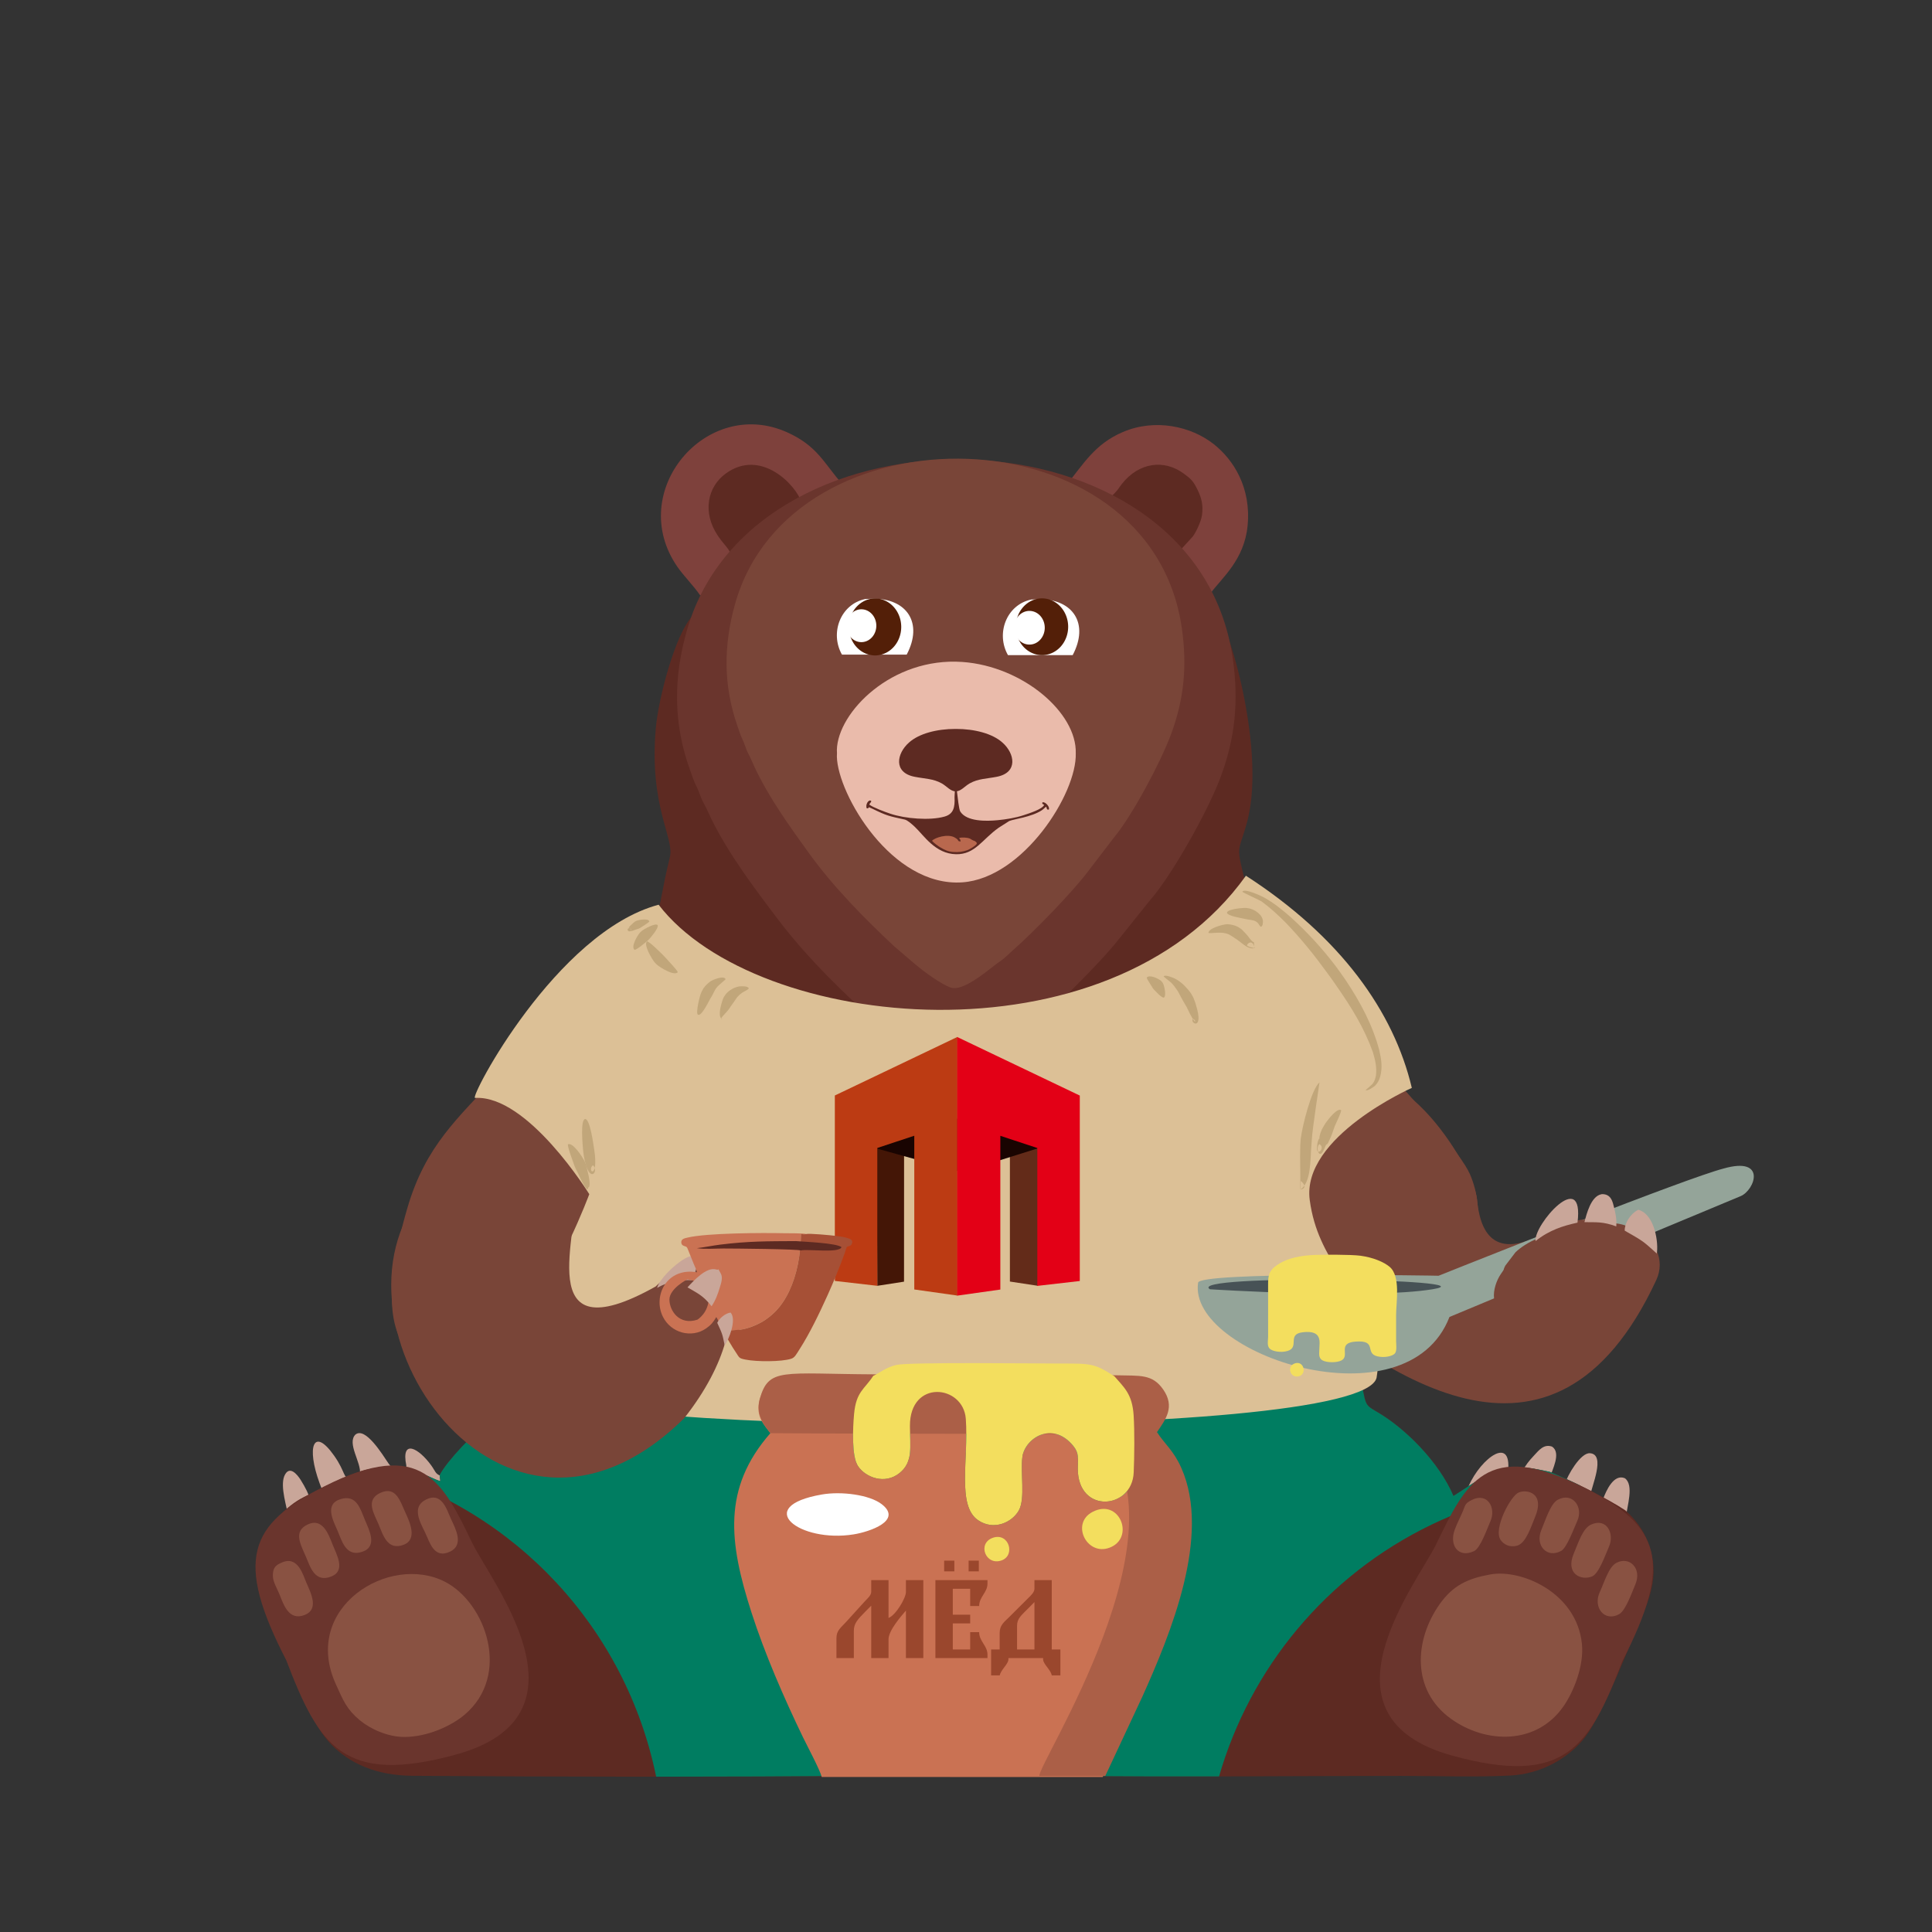 <?xml version="1.0" encoding="UTF-8" standalone="no"?>
<svg
   version="1.1"
   width="3543.307"
   height="3543.307"
   id="svg228"
   viewBox="0 0 3543.307 3543.307"
   sodipodi:docname="9bd639ae44725f62c71f85173dc9f195.cdr"
   xmlns:inkscape="http://www.inkscape.org/namespaces/inkscape"
   xmlns:sodipodi="http://sodipodi.sourceforge.net/DTD/sodipodi-0.dtd"
   xmlns="http://www.w3.org/2000/svg"
   xmlns:svg="http://www.w3.org/2000/svg">
  <rect x="0" y="0" width="3543.307" height="3543.307" fill="#333333" stroke="none"/>
  <defs
     id="defs232" />
  <sodipodi:namedview
     id="namedview230"
     pagecolor="#ffffff"
     bordercolor="#666666"
     borderopacity="1.0"
     inkscape:pageshadow="2"
     inkscape:pageopacity="0.0"
     inkscape:pagecheckerboard="0" />
  <path
     d="m 587.533,2741.974 48.229,-26.395 c 0.523,-0.357 1.149,-0.803 1.643,-1.182 l 4.656,-4.526 c -13.013,2.736 -7.449,-9.196 -29.25,-40.14 -38.261,-54.301 -50.939,-15.56 -26.759,50.25 5.452,14.831 5.752,12.518 1.48,21.994 z"
     style="fill:#c9a699;fill-rule:evenodd"
     id="path4" />
  <path
     d="m 660.092,2702.766 c 19.392,-10.062 37.435,-5.561 62.9,-5.418 l -10.405,-13.306 c -11.715,-17.325 -42.504,-67.53 -60.598,-53.13 -16.396,15.855 11.125,51.933 8.104,71.854 z"
     style="fill:#c9a699;fill-rule:evenodd"
     id="path6" />
  <path
     d="m 529.399,2785.116 c 8.397,-5.989 11.707,-12.165 21.008,-19.873 3.803,-3.149 6.717,-5.311 12.354,-8.938 7.488,-4.817 7.608,-2.725 12.562,-9.66 -8.972,1.418 -8.391,-3.863 -12.61,-12.393 -3.426,-6.924 -6.707,-12.783 -11.122,-19.858 -6.1,-9.789 -21.132,-28.771 -30.299,-7.027 -7.675,20.168 4.993,56.091 8.105,77.75 z"
     style="fill:#c9a699;fill-rule:evenodd"
     id="path8" />
  <path
     d="m 745.028,2697.507 c 4.842,4.434 16.856,7.37 31.75,13.572 13.308,5.546 21.849,5.208 33.708,9.392 l -2.264,-13.785 c -10.044,-3.646 -9.707,-8.544 -17.219,-18.956 -22.878,-31.717 -55.923,-50.08 -45.818,0.081 z"
     style="fill:#c9a699;fill-rule:evenodd"
     id="path10" />
  <path
     d="m 2870.21,2721.265 c 9.898,7.587 34.525,16.996 46.346,21.477 1.736,-15.113 29.21,-75.641 -0.654,-77.527 -17.383,-1.1 -41.489,41.23 -45.692,56.05 z"
     style="fill:#c9a699;fill-rule:evenodd"
     id="path12" />
  <path
     d="m 2769.43,2702.367 c 13.693,0.536 25.164,-2.278 39.382,-0.651 12.24,1.401 21.338,5.336 33.618,8.421 4.251,-14.511 21.323,-45.478 4.1,-57.023 -15.204,-5.342 -24.115,6.665 -33.181,16.333 -9.994,10.66 -14.483,16.84 -21.658,28.87 -9.569,0.795 -17,-0.916 -22.261,4.05 z"
     style="fill:#c9a699;fill-rule:evenodd"
     id="path14" />
  <path
     d="m 2933.294,2749.156 47.286,31.296 c 0.383,0.331 1.085,0.964 1.658,1.404 1.52,-19.28 15.068,-58.099 -2.18,-70.766 -20.534,-8.726 -34.413,23.284 -39.662,37.343 z"
     style="fill:#c9a699;fill-rule:evenodd"
     id="path16" />
  <path
     d="m 2689.82,2735.215 c 12.681,-6.331 22.03,-15.647 37.462,-23.431 l 34.928,-12.792 c 10.035,-3.197 3.371,1.444 12.255,-5.085 l -8.235,-1.018 c 3.558,-62.857 -59.177,-9.912 -76.409,42.326 z"
     style="fill:#c9a699;fill-rule:evenodd"
     id="path18" />
  <path
     d="m 806.396,2705.151 1.174,11.277 c -11.527,-3.422 -17.921,-8.002 -30.79,-12.535 -89.628,-32.386 -136.795,1.504 -219.762,41.851 -32.934,16.497 -63.423,50.494 -76.254,84.689 -22.364,59.61 -1.441,106.727 22.915,161.317 11.032,24.726 20.873,48.389 31.651,72.885 22.3,50.687 39.981,101.469 72.105,134.742 32.897,34.074 81.598,57 149.413,57.491 273.721,1.985 550.059,2.255 823.756,0.086 -2.855,-11.01 -20.143,-44.122 -26.369,-57.371 -26.259,-55.904 -53.024,-118.966 -71.691,-178.635 -31.349,-100.208 -40.823,-177.742 26.406,-256.748 -8.095,-11.288 -20.846,-23.521 -15.326,-46.815 13.802,-58.223 100.188,-26.15 158.839,-35.415 9.698,-4.742 18.253,-12.319 32.402,-15.632 18.221,-4.261 198.961,-1.91 230.791,-1.95 40.08,-0.056 45.731,-0.061 73.124,18.349 31.582,0.93 49.059,-2.279 64.372,20.502 16.526,24.587 3.745,42.298 -8.758,60.962 10.99,17.577 23.019,26.014 33.996,51.453 41.895,97.096 -15.168,237.857 -54.315,327.512 l -51.773,113.844 c 195.914,2.279 399.422,0.029 596.779,0.029 64.847,0 134.969,2.517 199.194,-0.572 61.086,-2.936 106.906,-33.257 134.159,-64.638 31.205,-35.926 74.931,-146.201 97.8,-200.633 22.821,-54.312 45.734,-99.433 23.062,-160.088 -10.164,-27.189 -23.324,-43.281 -41.058,-59.941 -0.572,-0.438 -1.275,-1.071 -1.657,-1.403 -32.988,-21.83 -98.731,-54.526 -138.153,-70.315 -91.524,-20.927 -102.163,-3.332 -176.755,44.144 -26.454,-62.327 -88.936,-124.707 -140.888,-154.619 -23.974,-13.802 -19.132,-12.012 -30.905,-68.432 -6.451,-30.908 -22.177,-80.638 -24.345,-108.544 92.59,8.68 137.375,-15.159 181.157,-63.751 40.459,-44.903 59.311,-125.971 29.443,-195.306 -18.745,-43.513 -128.024,-166.642 -164.693,-210.403 -20.514,-24.48 -39.794,-46.805 -57.611,-70.008 l -113.476,-136.556 c -10.567,-12.739 -17.36,-20.337 -28.023,-33.262 -14.874,-18.031 -14.74,-13.521 -21.733,-42.006 -30.119,-122.701 -25.965,-84.82 -7.421,-153.291 38.882,-143.58 -49.901,-407.812 -49.901,-356.452 6.902,1.753 -1.192,-4.641 1.334,2.185 2.802,7.571 2.382,14.523 8.276,27.016 l 1.834,7.881 c -0.011,0.318 -0.123,1.095 -0.12,1.451 0.035,4.625 1.302,8.205 2.467,15.707 12.185,78.261 4.916,146.03 -23.701,217.603 -23.613,59.054 -86.674,167.993 -125.559,211.02 l -57.632,69.877 c -35.014,43.136 -121.287,125.169 -165.348,160.994 -3.769,3.064 -7.389,6.321 -11.022,9.546 -17.697,15.079 -16.435,11.908 -31.007,22.53 -21.995,16.033 -70.036,52.474 -94.98,45.02 -21.835,-6.524 -60.49,-33.273 -79.099,-47.804 l -46.867,-37.117 c -66.737,-58.234 -133.023,-120.243 -187.439,-190.04 -42.745,-54.822 -88.754,-114.229 -120.004,-175.827 -4.919,-9.698 -8.095,-17.772 -13.692,-27.465 -6.405,-11.093 -7.854,-19.538 -13.398,-30.069 -4.855,-9.231 -8.244,-19.655 -11.495,-28.389 -30.713,-82.581 -30.598,-163.481 -4.871,-248.814 6.05,-20.056 12.3,-24.098 4.798,-26.26 -31.6,33.193 -62.246,151.242 -66.981,204.95 -12.722,144.237 34.338,201.611 25.77,236.85 -31.662,130.23 -1.27,85.875 -91.294,181.894 l -196.355,214.568 c -70.803,80.286 -130.695,129.615 -164.188,246.572 -10.706,37.398 -15.537,76.615 -15.082,115.578 51.297,-20.516 114,-8.587 153.211,38.897 27.243,32.992 36.952,80.775 27.695,120.863 0,17.539 -0.35,31.937 -3.646,46.415 0.952,20.433 0.337,38.52 -17.667,54.026 -5.983,7.016 -13.136,11.403 -20.662,13.585 -31.253,22.923 -81.095,75.642 -94.157,100.943 z"
     style="fill:#5d2a22;fill-rule:evenodd"
     id="path20" />
  <path
     d="m 2220.59,1087.568 c 20.196,-27.732 61.26,-60.227 67.486,-123.126 6.926,-69.973 -25.762,-121.373 -62.343,-150.133 -41.114,-32.327 -107.09,-47.315 -166.412,-21.958 -51.925,22.196 -72.228,58.955 -103.676,97.163 0.016,5.274 -0.195,10.51 -0.612,15.669 26.97,9.922 53.195,23.022 78.545,38.418 25.762,15.645 27.572,22.407 53.141,33.214 53.697,22.696 100.811,62.415 133.87,110.753 z M 1544.135,887.087 c -33.023,-37.392 -44.747,-69.265 -100.848,-94.376 -148.047,-66.257 -296.377,109.043 -200.929,246.839 11.711,16.909 29.996,35.068 41.475,51.929 6.707,-0.037 13.495,0.16 20.357,0.614 0.936,-1.63 1.885,-3.238 2.844,-4.817 29.178,-47.999 70.309,-89.091 121.215,-113.596 10.23,-4.924 48.182,-43.014 99.546,-64.726 5.293,-2.236 9.699,-4.005 13.599,-5.576 0.569,-5.485 1.478,-10.924 2.74,-16.292 z"
     style="fill:#7e413c;fill-rule:evenodd"
     id="path22" />
  <path
     d="m 2504.994,2520.543 c -6.603,-30.908 -22.7,-80.638 -24.919,-108.544 94.774,8.68 140.615,-15.159 185.43,-63.751 41.414,-44.903 60.71,-125.971 30.137,-195.306 -15.788,-35.808 -94.331,-125.525 -142.569,-180.566 H 911.655 c -70.848,77.892 -130.644,127.518 -164.339,242.468 -185.603,633.181 602.745,-12.02 257.8,255.335 382.706,-229.027 1448.124,220.16 1499.879,50.363 z"
     style="fill:#794538;fill-rule:evenodd"
     id="path24" />
  <path
     d="m 1339.733,1015.152 c 9.816,-3.887 10.485,-5.848 16.147,-12.63 16.937,-20.298 88.709,-73.712 114.244,-80.965 -10.247,-32.305 -74.633,-99.735 -138.923,-53.233 -33.648,24.342 -43.599,71.242 -14.628,114.24 4.612,6.845 6.518,9.057 12.011,15.788 4.191,5.134 9.427,11.073 11.149,16.8 z"
     style="fill:#5d2a22;fill-rule:evenodd"
     id="path26" />
  <path
     d="m 2032.975,919.249 3.141,2.35 c 28.954,18.25 83.069,47.231 108.754,77.231 7.118,8.31 4.184,8.674 15.818,14.55 l 26.669,-29.163 c 5.273,-6.592 15.517,-27.276 17.142,-39.47 2.406,-18.03 -0.684,-31.19 -8.086,-46.306 -8.101,-16.544 -12.107,-20.175 -25.613,-30.042 -36.032,-26.324 -81.821,-20.627 -113.31,19.19 -6.428,8.129 -5.339,8.659 -12.204,15.728 -7.48,7.707 -7.211,7.572 -12.312,15.933 z"
     style="fill:#5d2a22;fill-rule:evenodd"
     id="path28" />
  <path
     d="m 1260.704,1153.062 c -26.082,89.001 -26.198,173.383 4.939,259.514 3.295,9.11 6.73,19.984 11.653,29.613 5.62,10.983 7.087,19.792 13.582,31.363 5.676,10.11 8.894,18.529 13.882,28.645 31.678,64.247 78.322,126.209 121.653,183.392 55.165,72.798 122.362,137.475 190.018,198.215 l 47.512,38.714 c 18.863,15.157 58.05,43.053 80.186,49.86 25.287,7.775 73.988,-30.235 96.287,-46.956 14.774,-11.081 13.493,-7.772 31.433,-23.5 l 5.37,-4.902 c 1.229,-1.103 4.496,-3.96 5.804,-5.053 44.667,-37.365 132.127,-122.928 167.622,-167.921 l 58.426,-72.883 c 39.419,-44.876 103.35,-158.502 127.286,-220.097 29.01,-74.652 36.378,-145.338 24.028,-226.964 -70.529,-466.51 -874.101,-479.354 -999.682,-51.039 z"
     style="fill:#6a352d;fill-rule:evenodd"
     id="path30" />
  <path
     d="m 1348.102,1107.775 c -21.376,76.429 -21.471,148.891 4.048,222.857 2.7,7.824 5.516,17.161 9.551,25.43 4.606,9.432 5.809,16.996 11.132,26.933 4.651,8.682 7.289,15.911 11.377,24.599 25.962,55.172 64.191,108.382 99.704,157.487 45.212,62.515 100.286,118.056 155.735,170.216 l 38.94,33.245 c 15.46,13.016 47.577,36.972 65.719,42.817 20.725,6.676 60.639,-25.964 78.914,-40.324 12.108,-9.516 11.059,-6.674 25.762,-20.181 l 4.401,-4.21 c 1.007,-0.947 3.685,-3.4 4.757,-4.339 36.608,-32.087 108.288,-105.564 137.379,-144.201 l 47.885,-62.588 c 32.307,-38.537 84.703,-136.113 104.321,-189.007 23.776,-64.107 29.815,-124.808 19.693,-194.904 -57.804,-400.613 -716.394,-411.642 -819.317,-43.829 z"
     style="fill:#794538;fill-rule:evenodd"
     id="path32" />
  <path
     d="m 2317.079,2335.45 c 217.717,188.827 531.129,419.064 720.462,12.395 34.954,-75.07 -78.581,-152.466 -196.618,-90.751 -104.855,60.233 -126.73,-1.582 -132.216,-58.387 -5.486,-56.805 -157.976,-310.396 -278.129,-193.478 -120.153,116.915 -108.383,270.955 -113.499,330.22 z"
     style="fill:#794538;fill-rule:evenodd"
     id="path34" />
  <path
     d="m 806.396,2705.151 1.173,11.276 c -11.527,-3.422 -17.921,-8.001 -30.791,-12.535 -38.652,-13.966 -69.406,-15.601 -98.542,-9.713 267.077,74.828 469.5,292.193 525.158,564.29 125.953,-0.038 251.858,-0.522 377.209,-1.516 -2.854,-11.01 -20.142,-44.122 -26.369,-57.371 -26.259,-55.904 -53.024,-118.966 -71.691,-178.635 -31.35,-100.208 -40.823,-177.742 26.406,-256.749 -8.094,-11.287 -20.847,-23.52 -15.326,-46.815 13.802,-58.223 100.188,-26.149 158.839,-35.416 9.698,-4.741 18.253,-12.319 32.402,-15.632 18.222,-4.261 198.962,-1.909 230.791,-1.949 40.08,-0.056 45.731,-0.062 73.124,18.348 31.582,0.93 49.059,-2.279 64.372,20.502 16.526,24.588 3.745,42.298 -8.757,60.962 10.989,17.578 23.019,26.015 33.994,51.454 41.896,97.096 -15.167,237.858 -54.314,327.512 l -51.773,113.844 c 86.729,1.009 174.947,1.13 263.461,0.952 57.041,-197.557 195.378,-368.226 390.134,-461.994 87.978,-42.358 178.747,-64.686 272.837,-71.163 -20.462,-9.976 -40.499,-19.026 -56.306,-25.355 -91.524,-20.927 -102.163,-3.332 -176.754,44.143 -26.455,-62.327 -88.937,-124.707 -140.888,-154.618 -23.973,-13.802 -19.133,-12.011 -30.906,-68.431 -3.331,-15.963 -9.136,-36.948 -14.271,-57.352 H 945.89 c -0.235,9.207 -1.351,18.28 -3.362,26.991 0,17.539 -0.351,31.938 -3.646,46.414 0.952,20.433 0.337,38.52 -17.668,54.026 -5.983,7.017 -13.136,11.403 -20.66,13.586 -31.254,22.922 -81.096,75.642 -94.158,100.943 z"
     style="fill:#007d61;fill-rule:evenodd"
     id="path36" />
  <path
     d="m 1207.925,1659.262 c 179.086,233.285 825.913,298.574 1077.1,-53.178 174.079,112.317 271.169,249.409 304.271,389.115 0,0 -202.744,89.835 -187.218,205.675 15.526,115.84 90.207,144.349 91.72,260.883 21.977,30.65 39.539,11.783 30.842,65.062 -27.979,121.171 -1590.814,107.402 -1605.342,5.426 -5.061,-35.52 -15.014,-78.674 44.277,-132.442 59.291,-53.764 117.171,-209.681 117.171,-209.681 0,0 -112.654,-182.317 -209.501,-176.508 -11.047,0.663 148.829,-304.208 336.681,-354.353 z"
     style="fill:#dcc096;fill-rule:evenodd"
     id="path38" />
  <path
     d="m 3024.741,2263.622 167.579,-69.879 c 26.313,-10.973 48.459,-73.502 -31.607,-50.546 -34.173,8.885 -145.186,50.642 -259.372,94.854 l 7.641,-2.082 c 8.508,-0.435 15.188,-4.278 24.398,-0.911 13.343,4.876 3.411,8.159 21.313,8.159 12.863,0 25.796,2.958 37.109,9.148 3.276,-0.636 7.066,-0.583 11.358,0.393 l 10.586,4.363 c 4.751,1.022 8.403,3.394 10.995,6.501 z"
     style="fill:#94a499;fill-rule:evenodd"
     id="path40" />
  <g
     id="Layer1000"
     transform="translate(0.572,1)">
    <path
       d="m 2404.44,2101.272 c 0.243,-4.01 0.521,-8.018 0.85,-12.022 0.887,-18.937 14.171,-104.625 14.096,-105.079 -14.909,12.418 -31.779,81.167 -34.397,103.412 -0.342,4.149 -0.628,8.298 -0.882,12.453 -0.786,26.297 0.551,53.914 0.048,80.804 16.213,-3.332 1.545,-15.691 1.323,-15.704 -1.62,0.46 0.227,12.714 -1.286,15.707 20.434,-13.206 18.076,-56.102 20.247,-79.57 z"
       style="fill:#c1a67a;fill-rule:evenodd"
       id="path42" />
  </g>
  <path
     d="m 2419.979,1985.179 c -32.894,88.207 -21.223,121.344 -31.122,197.197 0.775,-5.944 -1.2,-10.51 -2.828,-16.236"
     style="fill:none"
     id="path45" />
  <g
     id="Layer1001"
     transform="translate(0.572,1)">
    <path
       d="m 2440.09,2084.464 c 0.7,-1.918 1.452,-3.818 2.243,-5.701 1.778,-4.817 3.256,-9.613 5.135,-14.518 1.62,-4.053 12.687,-26.292 11.532,-29.191 -6.664,-4.918 -23.423,16.719 -26.535,21.047 -1.238,1.13 -7.897,12.351 -8.918,14.785 -0.914,2.177 -1.78,4.376 -2.593,6.594 -0.978,3.04 -1.668,7.08 -2.058,10.23 0.521,-1.526 1.366,-2.682 2.751,-3.529 -2.315,1.822 -3.483,3.625 -4.593,6.305 -0.444,0.585 -1.294,4.828 -1.492,5.789 -0.628,3.075 -0.826,6.89 -0.813,10.048 0.31,12.61 15.847,-1.536 4.678,-9.043 -7.739,5.218 -1.075,29.455 7.359,11.662 0.206,0.048 3.309,-7.529 3.59,-8.229 0.457,-1.143 1.101,-1.883 1.743,-2.848 0.631,-0.708 0.409,0.091 -0.559,0.93 2.566,-1.71 4.013,-3.676 4.927,-6.615 0.035,-0.032 3.301,-6.898 3.601,-7.716 z"
       style="fill:#c1a67a;fill-rule:evenodd"
       id="path47" />
  </g>
  <path
     d="m 2459.585,2036.073 c -13.457,10.227 -27.922,40.136 -31.606,56.067 -6.622,1.368 -8.001,38.814 -8.001,6.139"
     style="fill:none"
     id="path50" />
  <g
     id="Layer1002"
     transform="translate(0.572,1)">
    <path
       d="m 1073.924,2134.477 c -0.783,-1.988 -1.585,-3.965 -2.414,-5.931 -3.7,-7.342 -21.132,-34.796 -30.443,-30.916 -1.476,3.687 9.64,32.819 11.669,38.814 0.765,1.817 1.508,3.647 2.229,5.482 0.465,1.181 4.184,8.413 4.566,8.867 18.862,42.434 19.202,26.059 18.354,25.99 -0.633,0.077 7.843,3.225 -1.377,-32.036 -0.652,-3.043 -1.556,-7.347 -2.585,-10.27 z"
       style="fill:#c1a67a;fill-rule:evenodd"
       id="path52" />
  </g>
  <path
     d="m 1041.655,2098.614 c 22.8,22.073 36.781,85.282 36.781,79.169"
     style="fill:none"
     id="path55" />
  <g
     id="Layer1003"
     transform="translate(0.572,1)">
    <path
       d="m 1090.569,2117.695 c -0.476,-3.505 -0.933,-7.013 -1.382,-10.521 -1.468,-8.814 -7.397,-55.667 -16.499,-55.966 -9.485,0.999 -4.427,50.235 -3.708,58.536 0.454,3.567 0.922,7.131 1.406,10.692 9.57,53.454 28.505,25.891 16.488,15.597 -11.439,9.768 7.918,26.807 3.695,-18.338 z"
       style="fill:#c1a67a;fill-rule:evenodd"
       id="path57" />
  </g>
  <path
     d="m 1073.28,2052.209 c 0,4.048 14.144,134.721 14.144,84.825"
     style="fill:none"
     id="path60" />
  <g
     id="Layer1004"
     transform="translate(0.572,1)">
    <path
       d="m 1170.925,1702.139 c 0.765,-0.408 1.537,-0.802 2.316,-1.182 3.05,-1.965 16.387,-9.959 17.166,-12.191 -2.18,-5.964 -18.823,-2.822 -23.64,-1.032 -0.926,0.452 -1.842,0.92 -2.753,1.403 -1.707,1.066 -4.087,3.304 -5.486,4.739 -1.537,1.32 -5.564,4.766 -5.917,6.833 -0.101,0.174 0.052,0.16 0.056,0.17 0.481,-0.05 0.63,-0.106 1.175,-0.068 0.232,-0.027 0.648,0.153 0.868,0.205 0.439,0.102 0.754,0.498 1.069,0.707 0.346,0.23 0.518,0.84 0.7,1.134 0.124,0.203 0.128,0.721 0.157,0.958 0.041,0.346 -0.143,0.889 -0.365,1.177 -0.907,-0.377 0.348,-2.826 -0.63,-3.933 -0.798,-0.672 -4.025,0.634 -4.612,1.217 -0.4,0.4 -0.404,1.186 -0.516,1.617 -0.064,0.241 0.128,0.78 0.166,1.016 0.075,0.464 0.52,0.844 0.723,1.173 0.207,0.336 0.829,0.549 1.108,0.732 0.216,0.143 0.698,0.155 0.928,0.216 0.537,0.149 1.162,-0.141 1.624,-0.176 0.095,-0.01 0.791,-0.195 0.798,-0.193 2.834,0.033 6.333,-1.548 8.937,-2.602 0.317,-0.019 5.587,-1.633 6.13,-1.92 z"
       style="fill:#c1a67a;fill-rule:evenodd"
       id="path62" />
  </g>
  <path
     d="m 1190.979,1689.781 c -21.158,0 -43.897,23.087 -34.778,12.268"
     style="fill:none"
     id="path65" />
  <g
     id="Layer1005"
     transform="translate(0.572,1)">
    <path
       d="m 1304.389,1826.874 c 0.759,-1.512 1.564,-3 2.425,-4.454 2.339,-4.531 3.408,-7.259 6.525,-11.699 4.2,-5.656 16.494,-14.438 16.831,-16.006 -3.28,-7.115 -22.584,0.791 -27.794,4.114 -4.758,3.478 -9.835,8.231 -13.091,13.219 -1.101,1.859 -2.131,3.756 -3.098,5.688 -0.273,0.542 -0.494,1.437 -0.743,1.873 -2.39,4.197 -10.383,36.858 -6.215,40.144 6.598,5.199 21.367,-27.526 24.294,-31.48 0.235,-0.318 0.679,-1.029 0.866,-1.4 z"
       style="fill:#c1a67a;fill-rule:evenodd"
       id="path67" />
  </g>
  <path
     d="m 1330.744,1795.737 c -37.396,4.002 -40.799,52.201 -50.925,65.031"
     style="fill:none"
     id="path70" />
  <g
     id="Layer1006"
     transform="translate(0.572,1)">
    <path
       d="m 1344.506,1837.873 c 0.781,-1.25 1.62,-2.463 2.524,-3.628 1.521,-2.244 2.473,-3.927 4.261,-6.166 2.564,-3.152 4.828,-5.252 8.177,-7.577 2.115,-2.161 13.142,-6.503 13.142,-8.822 -1.125,-4.702 -14.323,-4.007 -17.732,-3.556 -5.894,1.197 -10.204,2.971 -15.264,6.19 -1.414,0.534 -7.442,5.854 -8.685,7.457 -1.326,1.71 -2.561,3.492 -3.705,5.327 -1.802,3.177 -3.283,7.734 -4.237,11.229 -8.667,29.49 1.719,29.939 1.548,29.922 -8.883,0.58 9.126,-12.319 14.676,-23.094 1.772,-2.658 3.542,-4.796 5.296,-7.283 z"
       style="fill:#c1a67a;fill-rule:evenodd"
       id="path72" />
  </g>
  <path
     d="m 1373.181,1812.702 c -46.552,0 -48.097,61.261 -48.097,56.548"
     style="fill:none"
     id="path75" />
  <g
     id="Layer1007"
     transform="translate(0.572,1)">
    <path
       d="m 2188.068,1828.638 c -1.19,-2.3 -2.443,-4.581 -3.769,-6.835 -3.208,-5.035 -7.977,-10.479 -12.348,-14.889 -5.309,-5.204 -10.303,-9.24 -17.336,-13.011 -3.026,-1.534 -18.084,-7.947 -20.961,-4.355 -0.01,1.192 11.147,9.264 13.251,11.218 4.371,4.395 7.611,8.544 10.901,13.484 3.288,4.364 5.32,9.745 8.017,14.328 1.19,2.024 2.318,4.073 3.387,6.141 2.045,3.682 4.416,7.39 6.517,11.116 18.91,40.829 18.023,23.028 11.706,21.855 -6.857,7.392 20.956,23.661 5.191,-26.172 0.329,-0.074 -3.793,-11.405 -4.558,-12.878 z"
       style="fill:#c1a67a;fill-rule:evenodd"
       id="path77" />
  </g>
  <path
     d="m 2134.231,1790.531 c 49.634,11.327 67.173,107.001 53.754,78.164"
     style="fill:none"
     id="path80" />
  <g
     id="Layer1008"
     transform="translate(0.572,1)">
    <path
       d="m 2131.858,1801.558 c -0.262,-0.361 -0.912,-1.133 -1.085,-1.456 -0.168,-0.31 -0.946,-1.194 -1.214,-1.518 -5.125,-4.87 -21.958,-12.843 -27.029,-6.655 -0.099,2.383 8.88,15.263 11.351,19.65 0.107,0.128 0.698,0.903 0.754,0.943 0.061,0.045 0.602,0.804 0.687,0.924 3.7,3.567 14.066,15.341 18.317,15.228 5.56,-1.921 1.152,-23.04 -1.78,-27.117 z"
       style="fill:#c1a67a;fill-rule:evenodd"
       id="path82" />
  </g>
  <path
     d="m 2103.109,1792.908 c 18.333,6.898 25.067,19.26 31.122,36.759"
     style="fill:none"
     id="path85" />
  <g
     id="Layer1009"
     transform="translate(0.572,1)">
    <path
       d="m 2276.413,1703.359 c -2.149,-1.635 -4.389,-3.147 -6.729,-4.496 -6.063,-3.206 -12.802,-4.536 -19.595,-4.9 -8.37,0.385 -34.196,7.497 -34.373,15.969 2.235,1.643 20.937,-2.268 32.37,1.026 5.48,1.582 6.926,2.712 11.423,5.541 1.588,0.916 3.114,1.956 4.571,3.064 0.094,0.069 0.655,0.446 0.7,0.462 1.609,0.505 13.938,10.379 16.323,12.022 2.991,2.124 5.464,3.676 8.926,4.977 3.721,1.323 6.63,1.694 10.508,0.769 -4.018,-17.208 -13.457,-8.287 -14.104,-5.285 0,2.629 11.522,5.004 13.417,5.295 -1.337,-15.105 0.778,-8.512 -3.841,-12.474 -0.478,-0.281 -4.079,-4.331 -4.43,-4.846 -4.01,-5.928 -9.281,-11.322 -14.299,-16.375 -0.23,-0.233 -0.602,-0.548 -0.869,-0.751 z"
       style="fill:#c1a67a;fill-rule:evenodd"
       id="path87" />
  </g>
  <path
     d="m 2216.278,1710.912 c 54.277,-26.882 65.211,25.087 84.145,22.618 -4.472,0 -8.945,0 -13.417,0"
     style="fill:none"
     id="path90" />
  <g
     id="Layer1010"
     transform="translate(0.572,1)">
    <path
       d="m 2292.388,1665.466 c -0.297,-0.067 -1.853,-0.358 -1.989,-0.427 -0.31,-0.15 -3.489,-0.628 -4.066,-0.716 -5.654,-0.868 -36.677,1.699 -36.677,8.851 1.77,5.891 26.505,9.549 33.587,11.272 0.973,0.15 2.216,0.46 3.138,0.553 0.393,0.037 1.064,0.222 1.473,0.315 5.012,0.783 7.985,0.836 13.029,2.688 1.935,0.866 3.296,1.688 4.804,3.201 1.976,1.226 4.288,7.232 6.189,7.395 3.868,-0.329 4.021,-8.8 3.74,-11.397 -0.837,-4.2 -2.344,-7.074 -5.063,-10.366 -4.814,-5.359 -11.195,-9.396 -18.165,-11.368 z"
       style="fill:#c1a67a;fill-rule:evenodd"
       id="path92" />
  </g>
  <path
     d="m 2250.228,1674.153 c 17.817,0 64.725,-3.505 62.241,25.448"
     style="fill:none"
     id="path95" />
  <g
     id="Layer1011"
     transform="translate(0.572,1)">
    <path
       d="m 1187.004,1724.368 c 0.2,-0.2 1.12,-1.053 1.214,-1.2 0.128,-0.2 1.425,-1.368 1.698,-1.624 3.962,-4.582 17.622,-20.184 15.759,-25.79 -3.596,-4.988 -26.152,7.612 -29.713,10.959 -0.62,0.582 -1.331,1.347 -1.962,1.878 -0.449,0.377 -0.992,0.975 -1.419,1.403 -4.462,5.381 -16.507,25.544 -9.351,31.01 3.997,0.128 19.712,-13.342 23.776,-16.636 z"
       style="fill:#c1a67a;fill-rule:evenodd"
       id="path97" />
  </g>
  <path
     d="m 1206.259,1696.774 c -15.037,10.828 -36.361,27.71 -42.438,45.239"
     style="fill:none"
     id="path100" />
  <g
     id="Layer1012"
     transform="translate(0.572,1)">
    <path
       d="m 1093.115,2501.407 c -1.631,1.961 -3.24,3.943 -4.82,5.944 -4.478,6.204 -8.974,14.657 -12.11,21.582 -2.449,5.354 -4.363,10.28 -5.413,16.097 -0.588,1.969 -1.871,13.254 1.968,13.131 1.754,-0.056 6.317,-8.063 7.124,-9.455 3.01,-4.016 6.031,-7.908 9.201,-11.801 4.97,-5.736 10.383,-11.293 15.221,-16.944 1.473,-1.865 2.97,-3.711 4.491,-5.538 1.021,-1.226 2.884,-3.837 3.652,-5.127 6.098,-8.37 12.781,-16.746 18.603,-25.218 1.417,-1.643 4.162,-4.603 5.159,-6.473 0.238,-0.315 0.254,-0.347 0.444,-0.668 0.102,-0.168 -0.168,-0.441 -0.163,-0.473 -0.083,-0.115 -0.134,-0.206 -0.166,-0.345 -0.037,-0.117 0,-0.216 0.072,-0.307 0.201,-0.262 1.026,0.334 1.387,0.35 0.807,0.035 1.059,-0.884 1.109,-1.512 0.024,-0.299 -0.235,-0.633 -0.34,-0.887 -0.134,-0.313 -0.607,-0.54 -0.751,-0.711 -0.377,-0.441 -1.457,-0.438 -1.847,-0.569 -0.396,-0.136 -1.871,0.053 -1.887,0.045 -3.427,0.078 -6.734,1.964 -9.597,3.676 -9.787,4.926 -18.734,12.875 -26.58,20.451 -1.109,0.868 -3.759,3.548 -4.758,4.75 z"
       style="fill:#c4c1b2;fill-rule:evenodd"
       id="path102" />
  </g>
  <path
     d="m 1073.289,2559.162 c -0.815,-25.295 65.607,-94.534 65.069,-81.998"
     style="fill:none"
     id="path105" />
  <path
     d="m 2633.819,2832.37 c -34.872,71.752 -230.588,316.556 30.828,387.812 205.564,56.032 250.335,-15.811 310.486,-173.099 95.036,-184.357 68.838,-249.273 -69.427,-318.848 -180.572,-90.863 -218.075,-6.58 -271.887,104.136 z"
     style="fill:#6a352d;fill-rule:evenodd"
     id="path107" />
  <path
     d="m 2733.427,2887.5 c -41.344,7.445 -68.562,19.699 -93.421,55.008 -45.827,65.095 -52.05,157.081 20.971,209.673 64.462,46.424 157.458,48.193 206.713,-23.143 18.366,-26.599 37.742,-73.914 33.524,-114.532 -9.726,-93.655 -111.043,-137.229 -167.786,-127.006 z"
     style="fill:#895242;fill-rule:evenodd"
     id="path109" />
  <path
     d="m 2964.515,2866.27 c -14.052,7.37 -21.905,34.984 -30.549,53.733 -12.783,27.734 8.429,55.216 35.487,40.44 12.095,-6.604 23.991,-41.097 29.819,-54.752 12.367,-28.985 -10.645,-52.067 -34.757,-39.422 z"
     style="fill:#895242;fill-rule:evenodd"
     id="path111" />
  <path
     d="m 2856.843,2750.642 c -13.274,7.126 -22.722,38.259 -29.888,55.125 -12.291,28.924 10.739,52.971 36.464,38.461 10.253,-5.785 23.117,-41.043 29.526,-55.309 11.109,-24.727 -8.667,-53.01 -36.102,-38.277 z"
     style="fill:#895242;fill-rule:evenodd"
     id="path113" />
  <path
     d="m 2699.095,2751.003 c -13.799,7.023 -11.299,10.006 -17.573,23.833 -5.291,11.657 -9.21,19.316 -13.355,30.202 -10.796,28.346 5.948,53.206 35.098,39.828 11.978,-5.496 24.169,-41.549 30.048,-54.55 11.212,-24.776 -5.246,-54.059 -34.218,-39.313 z"
     style="fill:#895242;fill-rule:evenodd"
     id="path115" />
  <path
     d="m 2785.136,2737.297 c -14.57,6.219 -46.436,65.918 -33.259,86.493 5.197,8.117 15.996,14.887 30.485,10.985 16.503,-4.441 25.945,-35.942 32.707,-51.85 19.153,-45.068 -14.703,-52.13 -29.933,-45.629 z"
     style="fill:#895242;fill-rule:evenodd"
     id="path117" />
  <path
     d="m 2917.786,2796.219 c -14.971,6.942 -22.505,31.754 -31.513,53.089 -15.858,37.554 14.112,50.184 33.813,41.781 12.541,-5.348 24.35,-40.172 30.738,-54.33 10.693,-23.703 -3.946,-54.026 -33.039,-40.539 z"
     style="fill:#895242;fill-rule:evenodd"
     id="path119" />
  <path
     d="m 866.341,2830.281 c 34.872,71.752 230.588,316.556 -30.828,387.812 -205.564,56.033 -250.335,-15.811 -310.486,-173.099 -95.036,-184.357 -68.839,-249.273 69.427,-318.848 180.572,-90.863 218.075,-6.58 271.887,104.136 z"
     style="fill:#6a352d;fill-rule:evenodd"
     id="path121" />
  <path
     d="m 741.532,3185.597 c 42.704,0 86.427,-20.446 110.286,-40.57 86.192,-72.691 39.243,-205.201 -35.381,-243.87 -102.345,-53.034 -264.25,47.267 -200.566,187.539 13.998,30.826 19.891,46.035 43.901,66.126 19.077,15.963 51.16,30.774 81.76,30.774 z"
     style="fill:#895242;fill-rule:evenodd"
     id="path123" />
  <path
     d="m 516.863,2865.731 c -8.553,3.814 -17.281,7.303 -16.313,26.044 0.522,10.078 7.79,21.895 11.987,32.203 7.528,18.479 16.862,49.235 46.15,37.924 26.81,-10.353 11.528,-40.208 3.319,-58.922 -5.999,-13.682 -15.3,-50.552 -45.143,-37.249 z"
     style="fill:#895242;fill-rule:evenodd"
     id="path125" />
  <path
     d="m 779.12,2751.44 c -23.572,13.32 -9.078,39.85 0.404,58.916 8.3,16.698 15.671,49.593 45.849,35.369 26.216,-12.359 10.078,-42.004 1.827,-59.747 -7.971,-17.138 -16.91,-52.154 -48.079,-34.538 z"
     style="fill:#895242;fill-rule:evenodd"
     id="path127" />
  <path
     d="m 624.894,2749.316 c -30.494,9.126 -13.88,39.593 -5.837,58 7.754,17.749 14.983,48.925 45.342,38.681 28.96,-9.771 12.243,-40.648 4.986,-58.087 -8.553,-20.555 -15.279,-47.337 -44.492,-38.593 z"
     style="fill:#895242;fill-rule:evenodd"
     id="path129" />
  <path
     d="m 564.267,2795.912 c -26.834,12.688 -13.229,36.053 -3.178,59.22 7.733,17.822 15.876,48.482 46.641,36.126 27.1,-10.886 9.31,-40.482 2.131,-58.834 -7.329,-18.738 -18.333,-49.404 -45.595,-36.511 z"
     style="fill:#895242;fill-rule:evenodd"
     id="path131" />
  <path
     d="m 697.758,2737.849 c -28.498,12.968 -11.556,38.494 -3.352,57.976 8.089,19.202 16.06,48.759 46.041,37.222 25.984,-10 10.615,-42.615 2.55,-60.031 -8.912,-19.241 -16.608,-48.196 -45.239,-35.167 z"
     style="fill:#895242;fill-rule:evenodd"
     id="path133" />
  <g
     id="Layer1013"
     transform="translate(0.572,1)">
    <path
       d="m 1218.423,1753.666 c -0.315,-0.315 -1.668,-1.782 -1.893,-1.926 -0.211,-0.136 -1.505,-1.592 -1.778,-1.889 -4.734,-4.379 -24.297,-24.566 -28.892,-24.349 -6.298,6.647 8.974,31.953 13.912,38.143 0.47,0.51 1.754,1.734 2.069,2.196 0.305,0.452 1.732,1.777 2.208,2.25 6.287,5.429 31.673,21.429 38.409,13.973 -0.168,-3.227 -20.191,-23.901 -24.035,-28.397 z"
       style="fill:#c1a67a;fill-rule:evenodd"
       id="path135" />
  </g>
  <path
     d="m 1186.453,1726.493 c 9.658,21.336 33.624,48.608 56.584,56.548"
     style="fill:none"
     id="path138" />
  <g
     id="Layer1014"
     transform="translate(0.572,1)">
    <path
       d="m 2467.988,1797.438 c -6.152,-9.032 -12.494,-17.936 -19.008,-26.711 -24.469,-32.304 -52.103,-62.211 -82.145,-89.388 -15.737,-13.922 -30.866,-26.098 -49.238,-36.415 -4.322,-2.35 -35.634,-17.449 -39.781,-10.574 1.118,1.894 31.366,15.23 35.222,17.806 16.292,11.968 30.147,24.744 44.421,39.03 28.504,29.829 51.396,58.212 75.571,91.368 6.353,8.558 12.538,17.244 18.539,26.052 0.018,0.029 0.047,0.078 0.068,0.102 26.651,38.39 49.559,75.224 65.512,119.535 4.358,14.36 7.687,28.326 5.742,43.397 -1.074,5.807 -2.554,10.019 -5.93,14.881 -1.369,1.779 -12.898,11.541 -12.932,11.728 2.821,2.472 14.837,-5.82 17.233,-8.008 4.974,-5.13 7.419,-9.988 9.475,-16.798 4.468,-16.566 2.091,-32.077 -1.749,-48.513 -12.053,-45.786 -34.823,-88.106 -60.929,-127.387 -0.01,-0.024 -0.055,-0.081 -0.07,-0.104 z"
       style="fill:#c1a67a;fill-rule:evenodd"
       id="path140" />
  </g>
  <path
     d="m 2278.388,1635.329 c 82.296,0 327.715,328.81 226.22,363.94"
     style="fill:none"
     id="path143" />
  <path
     d="m 1972.952,1381.502 c 2.263,-74.237 -96.933,-159.536 -207.774,-167.453 -129.623,-9.255 -228.737,92.34 -230.339,161.219 -0.048,2.071 0.028,4.155 0.205,6.242 -0.18,2.091 -0.256,4.181 -0.207,6.256 1.604,68.879 100.716,239.702 230.341,230.446 110.859,-7.919 210.068,-162.484 207.774,-236.712 z"
     style="fill:#eabbab;fill-rule:evenodd"
     id="path145" />
  <path
     d="m 1750.611,1461.865 c 0.967,19.1 -1.901,31.178 -18.581,35.833 -26.834,7.487 -71.841,3.816 -99.118,-5.348 -10.5,-3.528 -31.367,-11.24 -38.714,-16.798 1.582,-3.487 3.997,-4.156 3.615,-6.622 -4.856,-3.873 -11.303,7.349 -8.107,13.621 7.075,0.215 -1.357,-5.011 10.36,0.725 26.738,13.087 30.426,13.466 59.293,19.83 5.14,1.133 14.025,9.193 18.369,13.296 16.926,15.981 37.557,49.524 75.647,50.262 34.944,0.677 47.76,-27.117 78.172,-48.58 l 19.348,-12.296 c 8.232,-3.552 40.683,-7.261 59.533,-19.57 3.446,-2.25 5.742,-5.186 8.325,-6.748 1.482,3.713 0.637,5.814 4.735,5.294 2.624,-4.86 -6.791,-15.207 -11.767,-13.166 -0.54,4.112 0.04,1.817 3.234,4.746 -3.652,7.953 -27.381,15.335 -38.196,18.913 -13.967,4.624 -31.827,7.565 -47.339,9.029 -20.182,1.903 -56.313,2.872 -68.264,-15.878 -5.099,-8 -8.367,-86.762 -10.546,-26.541 z"
     style="fill:#5d2a22;fill-rule:evenodd"
     id="path147" />
  <path
     d="m 1709.337,1541.998 c 3.656,4.333 11.266,9.835 16.323,12.743 6.446,3.706 12.868,7.069 22.181,7.774 10.779,0.816 17.463,-0.386 26.093,-3.235 2.568,-0.849 6.893,-3.514 9.763,-5.193 0.912,-0.532 3.158,-2.118 4.182,-2.928 4.771,-3.767 4.384,-5.258 1.301,-7.709 -1.919,-1.526 -1.367,-0.847 -3.737,-1.787 -3.503,-1.389 -4.775,-2.919 -7.114,-3.852 -4.402,-1.756 -14.162,-2.49 -19.035,-1.015 0.636,3.749 1.941,0.434 2.538,6.485 -7.604,-0.724 -0.776,-1.605 -10.985,-7.378 -12.759,-7.216 -36.317,0.242 -41.511,6.095 z"
     style="fill:#b9684e;fill-rule:evenodd"
     id="path149" />
  <path
     d="m 1752.784,1451.384 c 9.405,0.04 16.631,-9.585 25.525,-14.58 15.734,-8.839 30.974,-8.446 50.048,-12.222 39.255,-7.765 32.741,-42.775 10.149,-62.701 -18.495,-16.686 -51.564,-25.032 -84.959,-25.014 h -0.063 -1.403 -0.063 c -33.392,-0.015 -66.461,8.328 -84.958,25.014 -22.591,19.926 -29.105,54.936 10.149,62.701 19.074,3.776 34.314,3.383 50.048,12.222 8.894,4.995 16.12,14.62 25.525,14.58 z"
     style="fill:#5d2a22;fill-rule:evenodd"
     id="path151" />
  <path
     d="m 3004.619,2218.668 c -15.675,8.108 -25.3,25.832 -24.878,38.352 35.606,20.269 32.992,18.871 58.757,41.881 3.494,-16.768 -2.603,-71.627 -33.878,-80.233 z"
     style="fill:#c9a699;fill-rule:evenodd"
     id="path153" />
  <path
     d="m 2964.241,2249.198 c 0.993,-12.985 -1.257,-23.677 -4.005,-34.53 -2.158,-8.523 -4.13,-18.513 -12.549,-22.705 -6.523,-2.913 -11.029,-1.632 -11.036,-1.636 -18.839,3.841 -26.909,36.147 -30.773,51.127 21.564,0.395 33.217,-1.398 58.363,7.743 z"
     style="fill:#c9a699;fill-rule:evenodd"
     id="path155" />
  <path
     d="m 1903.605,2358.193 -51.442,-7.823 v -207.385 -63.018 l 71.592,4.333 z"
     style="fill:#632b19;fill-rule:evenodd"
     id="path157" />
  <path
     d="m 1608.049,2101.978 50.065,-26.022 -0.122,274.611 -49.022,7.622 z"
     style="fill:#441606;fill-rule:evenodd"
     id="path159" />
  <path
     d="m 1607.309,2106.181 156.544,43.694 195.957,-61.547 -180.559,-45.607 z"
     style="fill:#190401;fill-rule:evenodd"
     id="path161" />
  <path
     d="m 1531.097,2349.24 v -340.1 l 224.826,-107.4 v 474.351 c 0,0 -79.128,-11.188 -79.128,-11.188 0,0 0,-281.926 0,-281.926 l -67.824,22.375 v 252.838 z"
     style="fill:#bc3b13;fill-rule:evenodd"
     id="path163" />
  <path
     d="m 1980.34,2349.373 v -340.1 l -224.826,-107.4 v 474.351 c 0,0 79.128,-11.188 79.128,-11.188 0,0 0,-281.926 0,-281.926 l 67.824,22.375 v 252.838 z"
     style="fill:#e30016;fill-rule:evenodd"
     id="path165" />
  <path
     d="m 1254.767,2601.121 c 159.859,-203.166 62.168,-354.302 -52.348,-241.65 -233.847,131.024 -135.199,-109.687 -150.621,-169.347 -15.423,-59.66 -198.773,-93.906 -276.195,-1.825 -196.8,234.064 142.37,744.505 479.164,412.823 z"
     style="fill:#794538;fill-rule:evenodd"
     id="path167" />
  <path
     d="m 1891.118,1099.612 c -45.407,9.682 -65.004,62.464 -42.476,101.927 h 118.653 c 30.621,-57.971 0.583,-102.593 -61.071,-102.593 -1.161,0.201 -13.925,0.413 -15.107,0.665 z"
     style="fill:#ffffff;fill-rule:evenodd"
     id="path169" />
  <path
     d="m 1887.98,1157.637 a 8.819,7.799 0 0 1 8.819,7.798 8.819,7.799 0 1 1 -8.819,-7.798 z"
     style="fill:#ffffff;fill-rule:evenodd"
     id="path171" />
  <path
     d="m 1586.678,1098.673 c -45.407,9.682 -65.004,62.464 -42.476,101.928 h 118.653 c 30.621,-57.971 0.583,-102.593 -61.071,-102.593 -1.161,0.201 -13.925,0.413 -15.106,0.665 z"
     style="fill:#ffffff;fill-rule:evenodd"
     id="path173" />
  <path
     d="m 1594.362,1157.854 a 8.819,7.799 0 0 1 8.819,7.798 8.819,7.799 0 1 1 -8.819,-7.798 z"
     style="fill:#ffffff;fill-rule:evenodd"
     id="path175" />
  <path
     d="m 1604.897,1097.556 a 47.968,52.262 0 0 1 47.968,52.262 47.968,52.262 0 1 1 -47.968,-52.262 z"
     style="fill:#531f08;fill-rule:evenodd"
     id="path177" />
  <path
     d="m 1579.771,1117.453 a 27.403,30.116 0 0 1 27.403,30.116 27.403,30.116 0 1 1 -27.403,-30.116 z"
     style="fill:#ffffff;fill-rule:evenodd"
     id="path179" />
  <path
     d="m 1911.062,1097.414 a 47.968,52.063 0 0 1 47.968,52.063 47.968,52.063 0 1 1 -47.968,-52.063 z"
     style="fill:#531f08;fill-rule:evenodd"
     id="path181" />
  <path
     d="m 1887.98,1120.41 a 28.105,30.887 0 0 1 28.105,30.887 28.105,30.887 0 1 1 -28.105,-30.887 z"
     style="fill:#ffffff;fill-rule:evenodd"
     id="path183" />
  <path
     d="m 2658.353,2415.337 81.757,-34.091 c -1.792,-14.867 4.438,-32.797 12.081,-44.106 10.127,-14.981 2.211,-2.887 8.395,-15.719 l 18.707,-24.579 c 8.73,-8.736 25.632,-19.53 38.297,-24.262 2.755,-2.334 4.873,-4.647 7.027,-6.631 -102.895,40.417 -186.218,73.79 -186.218,73.79 -0.519,-0.206 -441.601,-7.579 -441.098,12.971 -19.235,131.091 382.835,264.663 461.052,62.627 z"
     style="fill:#94a499;fill-rule:evenodd"
     id="path185" />
  <path
     d="m 2893.147,2242.33 c 12.768,-102.797 -80.746,4.224 -76.925,33.814 25.095,-20.236 50.642,-28.022 76.925,-33.814 z"
     style="fill:#c9a699;fill-rule:evenodd"
     id="path187" />
  <path
     d="m 2219.06,2364.528 c 0,0 292.587,18.762 408.138,0 115.55,-18.762 -455.355,-28.218 -408.138,0 z"
     style="fill:#475256;fill-rule:evenodd"
     id="path189" />
  <path
     d="m 2403.429,2301.994 c -29.681,2.222 -47.199,8.766 -60.238,17.422 -17.197,11.415 -17.509,21.323 -17.497,38.354 0.021,31.362 0.058,62.726 0.036,94.089 -0.01,6.755 -2.553,16.202 2.902,21.642 4.543,4.533 19.974,7.968 32.792,4.144 22.709,-6.774 -1.883,-30.711 27.749,-34.27 37.104,-4.457 30.533,18.707 30.493,31.066 -0.024,7.208 -2.332,16.052 5.986,20.6 7.911,4.325 26.77,4.509 35.051,-0.247 15.523,-8.917 -8.903,-31.739 25.402,-34.295 40.6,-3.026 16.217,21.293 39.873,27.005 12.897,3.112 27.807,-0.113 32.21,-5.215 4.209,-4.879 2.277,-17.074 2.268,-22.902 -0.021,-15.891 0.015,-31.782 0.015,-47.672 0,-23.676 8.682,-71.133 -11.896,-88.333 -10.559,-8.825 -29.899,-17.157 -53.388,-20.352 -17.03,-2.317 -73.965,-2.369 -91.759,-1.035 z"
     style="fill:#f3de5e;fill-rule:evenodd"
     id="path191" />
  <path
     d="m 2375.586,2500.212 c -16.809,4.748 -9.587,28.279 6.824,23.796 14.656,-4.003 9.103,-28.296 -6.824,-23.796 z"
     style="fill:#f3de5e;fill-rule:evenodd"
     id="path193" />
  <path
     d="m 1507.11,3259.006 515.194,0.073 68.095,-145.675 c 51.489,-114.72 126.543,-294.839 71.438,-419.081 -14.438,-32.551 -30.259,-43.346 -44.712,-65.838 16.444,-23.884 33.253,-46.546 11.519,-78.005 -20.14,-29.15 -43.13,-25.044 -84.666,-26.236 17.388,20.194 32.634,32.192 35.12,71.44 1.876,29.617 1.372,74.794 0.123,104.82 -2.835,68.144 -102.24,76.656 -102.546,-6.674 -0.071,-19.905 2.986,-28.518 -8.64,-42.536 -38.324,-46.199 -88.152,-13.444 -92.898,20.129 -4.14,29.285 5.678,76.579 -6.638,98.747 -11.9,21.424 -45.382,37.879 -74.662,17.904 -39.312,-26.818 -17.154,-112.268 -22.531,-185.909 -4.58,-62.715 -102.926,-73.171 -102.486,13.189 0.198,38.928 5.88,65.788 -18.779,85.975 -27.031,22.126 -62.726,8.266 -76.454,-12.484 -11.832,-17.881 -9.572,-69.601 -7.201,-95.513 3.763,-41.187 18.863,-45.038 35.239,-70.067 -77.144,11.855 -190.764,-29.185 -208.917,45.316 -7.26,29.806 9.509,45.462 20.155,59.905 -88.425,101.095 -75.962,200.305 -34.732,328.531 24.553,76.352 59.756,157.044 94.294,228.58 8.188,16.952 30.929,59.322 34.684,73.41 z"
     style="fill:#ca7253;fill-rule:evenodd"
     id="path195" />
  <path
     d="m 1507.341,2740.915 c -128.244,22.207 -40.97,89.154 58.341,73.142 29.381,-4.737 90.318,-25.37 51.375,-55.388 -22.447,-17.305 -73.87,-23.959 -109.716,-17.754 z"
     style="fill:#ffffff;fill-rule:evenodd"
     id="path197" />
  <path
     d="m 2003.763,2772.838 c -41.965,21.867 -8.396,85.616 35.516,63.737 40.814,-20.338 12.947,-88.995 -35.516,-63.737 z"
     style="fill:#f3de5e;fill-rule:evenodd"
     id="path199" />
  <path
     d="m 1906.368,3257.109 120.746,0.015 68.095,-145.675 c 51.489,-114.72 126.543,-294.839 71.438,-419.081 -14.438,-32.551 -30.259,-43.346 -44.712,-65.838 16.444,-23.884 33.253,-46.546 11.519,-78.005 -20.14,-29.15 -43.13,-25.044 -84.666,-26.236 -170.427,-1.847 -399.888,-2.147 -444.37,-1.735 -170.05,-0.806 -194.849,-13.332 -211.142,45.848 -7.26,29.81 8.942,47.641 19.588,62.083 249.181,1.712 602.945,0.725 604.591,2.325 168.519,174.042 -116.313,606.691 -111.087,626.299 z"
     style="fill:#ab5f47;fill-rule:evenodd"
     id="path201" />
  <path
     d="m 1820.892,2820.305 c -29.096,10.211 -13.364,51.653 15.779,41.586 26.436,-9.133 13.613,-51.9 -15.779,-41.586 z"
     style="fill:#f3de5e;fill-rule:evenodd"
     id="path203" />
  <path
     d="m 1601.626,2523.265 c -16.377,25.029 -31.476,28.881 -35.239,70.067 -2.371,25.912 -4.631,77.632 7.201,95.513 13.728,20.75 49.423,34.61 76.454,12.484 24.66,-20.187 18.978,-47.047 18.779,-85.975 -0.44,-86.36 97.906,-75.904 102.486,-13.189 5.377,73.641 -16.781,159.091 22.531,185.909 29.279,19.975 62.762,3.52 74.662,-17.904 12.316,-22.168 2.498,-69.462 6.638,-98.747 4.746,-33.572 54.574,-66.328 92.898,-20.129 11.626,14.018 8.569,22.631 8.64,42.536 0.305,83.33 99.71,74.817 102.546,6.674 1.249,-30.026 1.753,-75.203 -0.123,-104.82 -2.486,-39.248 -17.733,-51.245 -35.12,-71.44 -36.032,-23.556 -43.463,-23.549 -96.181,-23.479 -41.865,0.054 -279.59,-2.957 -303.552,2.498 -18.613,4.237 -29.862,13.933 -42.618,20.002 z"
     style="fill:#f3de5e;fill-rule:evenodd"
     id="path205" />
  <path
     d="m 1269.009,2347.865 c 41.872,-94.35 -56.897,-14.859 -63.794,14.05 23.774,-13.3 43.852,-14.705 63.794,-14.05 z"
     style="fill:#c9a699;fill-rule:evenodd"
     id="path207" />
  <path
     d="m 1478.055,2263.26 c -2.972,0.801 -5.898,0.296 -8.977,0 l -0.691,16.733 c -41.023,0.172 -67.464,-0.01 -107.995,3.635 l -0.524,0.047 -0.522,0.049 -0.524,0.049 -0.522,0.051 -0.524,0.051 -0.522,0.053 -0.522,0.053 -0.522,0.053 -0.522,0.055 -0.522,0.055 -0.522,0.055 -0.522,0.057 -0.522,0.057 -0.52,0.057 -0.522,0.059 -0.522,0.059 -0.52,0.059 -0.522,0.059 -0.52,0.059 -0.52,0.061 -0.52,0.061 -0.522,0.061 -0.52,0.061 -0.52,0.061 -0.52,0.061 -0.517,0.063 -0.52,0.061 -0.52,0.063 -0.52,0.061 -0.517,0.063 -0.52,0.061 v 0 l -0.517,0.061 -0.517,0.061 v 0 l -0.52,0.061 -0.517,0.061 -0.517,0.063 -0.517,0.061 -0.517,0.061 -0.517,0.061 -0.517,0.059 v 0 l -0.517,0.059 -1.033,0.121 -0.517,0.059 -1.033,0.117 -0.515,0.057 -0.515,0.057 v 0 l -0.515,0.055 v 0 l -0.515,0.055 -0.515,0.053 v 0 l -0.515,0.053 v 0 l -0.515,0.051 v 0 l -0.515,0.051 v 0 l -0.515,0.049 v 0 l -1.028,0.1 v 0 l -0.513,0.049 c -1.031,0.096 -2.059,0.188 -3.086,0.272 v 0 l 0.505,0.055 v 0 l 0.511,0.053 v 0 l 0.517,0.049 v 0 l 0.524,0.047 v 0 l 0.53,0.045 v 0 l 0.537,0.041 v 0 l 0.541,0.037 v 0 l 0.549,0.037 0.554,0.035 v 0 l 0.558,0.031 v 0 l 0.565,0.029 v 0 l 0.569,0.026 v 0 l 0.575,0.022 v 0 l 0.58,0.02 v 0 l 0.584,0.018 v 0 l 0.586,0.016 v 0 l 0.59,0.014 v 0 l 0.595,0.012 v 0 l 0.597,0.01 v 0 l 0.601,0.01 0.605,0.01 0.607,0.01 v 0 h 0.609 0.612 0.614 0.616 1.236 0.62 0.62 0.622 l 0.622,-0.01 0.622,-0.01 v 0 l 0.622,-0.01 v 0 l 0.622,-0.01 0.622,-0.01 0.622,-0.01 0.62,-0.01 0.622,-0.012 0.618,-0.01 0.618,-0.012 0.618,-0.012 0.614,-0.012 0.614,-0.012 0.61,-0.014 0.609,-0.012 0.605,-0.012 0.603,-0.012 0.601,-0.012 0.597,-0.012 0.592,-0.012 0.59,-0.01 0.586,-0.012 0.582,-0.01 0.577,-0.01 0.573,-0.01 0.569,-0.01 0.562,-0.01 0.558,-0.01 h 0.554 l 0.547,-0.01 h 0.541 0.535 0.53 c 15.439,-0.01 108.346,0.588 110.666,2.06 l -7.944,0.394 c -3.417,37.997 -14.541,72.956 -31.584,98.223 -9.062,13.435 -18.762,22.869 -32.063,32.202 -10.542,7.401 -30.617,16.397 -46.642,18.269 0,0 -5.267,1.502 -5.267,1.502 -2.239,-0.517 -20.89,0.844 -25.224,1.036 -3.135,-5.239 -11.348,-23.817 -13.018,-25.745 -5.821,9.842 -9.963,14.812 -18.651,20.831 -26.914,18.653 -64.43,8.308 -79.23,-21.289 -18.876,-37.742 6.531,-91.184 62.608,-81.636 -0.982,-4.183 -4.134,-10.648 -5.926,-14.92 l -11.981,-29.665 c -2.091,-5.004 -10.478,-1.673 -11.04,-10.141 -0.432,-6.518 6.27,-7.634 11.652,-8.919 35.433,-8.465 137.806,-8.899 176.742,-7.977 2.502,0.059 37.946,-0.161 40.208,1.449 z m -199.018,157.041 c 0,0 21.02,-12.452 21.02,-41.34 0,-28.888 -39.646,-32.488 -39.646,-32.488 0,0 -32.657,16.655 -32.657,36.914 0,20.259 17.896,47.836 51.283,36.914 z"
     style="fill:#ca7253;fill-rule:evenodd"
     id="path209" />
  <path
     d="m 1326.691,2441.271 c 9.734,-0.433 21.668,-2.237 30.491,-2.538 16.025,-1.872 36.1,-10.868 46.642,-18.269 13.301,-9.334 23.001,-18.768 32.063,-32.202 17.043,-25.267 28.167,-60.226 31.584,-98.223 l 7.944,-0.394 0.475,-0.082 0.524,-0.074 0.573,-0.063 0.618,-0.055 0.665,-0.047 0.706,-0.039 0.746,-0.031 0.787,-0.024 0.825,-0.016 v 0 l 0.86,-0.01 0.894,-0.01 h 0.926 0.958 l 0.986,0.01 1.014,0.012 v 0 l 1.039,0.014 v 0 l 1.061,0.018 v 0 l 1.084,0.022 1.105,0.025 v 0 l 1.123,0.027 1.14,0.029 v 0 l 1.155,0.029 v 0 l 1.168,0.031 1.178,0.031 v 0 l 1.189,0.031 1.198,0.031 1.202,0.031 1.208,0.029 1.21,0.027 v 0 l 1.21,0.024 1.212,0.023 1.208,0.018 v 0 l 1.202,0.014 v 0 l 1.2,0.01 v 0 l 1.189,0.01 h 2.35 l 1.157,-0.01 v 0 l 1.142,-0.012 1.125,-0.018 1.108,-0.024 v 0 l 1.086,-0.033 1.067,-0.039 v 0 l 1.041,-0.047 1.018,-0.057 0.99,-0.065 0.962,-0.074 v 0 l 0.93,-0.084 0.9,-0.094 0.864,-0.104 0.83,-0.117 0.793,-0.127 0.753,-0.139 0.712,-0.151 0.669,-0.164 0.627,-0.176 0.58,-0.19 0.53,-0.204 0.483,-0.217 v 0 c 0.152,-0.076 0.295,-0.151 0.43,-0.231 0.135,-0.08 0.261,-0.161 0.379,-0.247 0.118,-0.086 0.225,-0.174 0.323,-0.264 0.098,-0.09 0.188,-0.184 0.267,-0.28 0.079,-0.094 0.147,-0.194 0.207,-0.294 -6.935,-4.309 -53.52,-5.562 -65.189,-6.257 l 0.691,-16.733 c 3.079,0.296 6.005,0.801 8.977,0 6.103,-1.645 46.478,2.286 55.07,3.4 7.724,1.001 17.359,2.211 24.32,4.996 3.546,1.418 7.048,3.518 4.929,9.242 -1.681,4.54 -4.995,3.968 -9.349,5.977 -1.394,3.251 -2.545,7.76 -3.77,11.23 -8.16,23.091 -21.557,55.375 -31.276,76.859 -15.294,33.808 -32.871,70.543 -52.406,100.867 -5.32,8.261 -7.94,14.037 -14.678,16.183 -17.706,5.639 -63.251,5.633 -83.626,1.506 -12.075,-2.446 -10.919,-3.04 -17.608,-13.126 -4.129,-6.228 -8.156,-12.55 -11.898,-19.097 -3.345,-5.852 -8.601,-13.79 -11.073,-20.024 z"
     style="fill:#a65036;fill-rule:evenodd"
     id="path211" />
  <path
     d="m 1468.615,2293.446 c -2.982,-2.633 -122.403,-3.7 -142.248,-3.686 -14.43,0.015 -34.473,1.634 -48.247,-0.622 14.087,-1.605 28.297,-4.666 42.645,-6.461 52.098,-6.523 86.085,-6.198 138.815,-6.505 14.999,1.243 74.879,3.485 83.792,11.196 -4.895,11.584 -62.441,2.746 -74.758,6.077 z"
     style="fill:#5d2a22;fill-rule:evenodd"
     id="path213" />
  <path
     d="m 1305.047,2395.692 c 7.674,-11.545 11.457,-22.497 14.913,-33.833 2.714,-8.902 6.356,-19.074 1.607,-26.918 -8.605,-14.218 0.22,-3.894 -8.262,-6.713 -17.605,-5.322 -41.328,20.763 -52.43,32.802 17.622,10.526 28.203,14.356 44.172,34.662 z"
     style="fill:#c9a699;fill-rule:evenodd"
     id="path215" />
  <path
     d="m 1339.922,2407.233 c -10.082,1.455 -20.526,10.604 -24.507,18.815 9.987,21.751 9.223,20.213 13.665,41.356 7.241,-10.014 22.684,-47.022 10.842,-60.171 z"
     style="fill:#c9a699;fill-rule:evenodd"
     id="path217" />
  <path
     d="m 1378.874,2266.121 c 0,0 -199.157,-53.9 -136.629,-167.919 62.528,-114.019 174.998,10.054 225.919,-114.019 50.922,-124.073 -106.762,-141.862 -194.396,-151.508 -87.634,-9.646 10.868,-201.336 153.402,-237.787 142.533,-36.45 46.172,32.379 142.505,31.638 96.333,-0.741 -64.263,125.963 -62.855,155.912 1.409,29.948 -32.363,31.402 30.644,116.574 63.007,85.171 -7.786,152.879 -87.454,190.354 -79.667,37.475 -109.624,129.453 -71.137,176.754 z"
     style="fill:#ffffff;fill-opacity:0;fill-rule:evenodd"
     id="path219" />
  <path
     d="m 1693.363,3040.93 v -142.987 h -31.899 v 21.922 c 0,10.882 -18.529,42.54 -31.901,47.471 v -69.393 h -31.709 v 21.349 c 0,6.873 -7.45,12.79 -11.271,16.99 l -34.765,38.309 c -9.361,10.499 -17.765,15.432 -17.765,29.75 v 36.59 h 31.899 v -49.572 c 0,-13.714 5.922,-20.396 22.349,-36.972 l 9.551,-9.546 v 96.089 h 31.709 v -34.299 c 0,-16.228 22.732,-42.127 31.901,-52.817 v 87.116 z m 22.169,-142.987 v 142.987 h 95.509 v -6.49 c 0,-16.228 -15.281,-24.246 -15.281,-41.045 h -16.428 v 31.69 h -31.901 v -47.726 h 31.901 v -16.036 h -31.901 v -47.535 h 31.901 v 31.69 h 16.428 c 0,-16.799 15.281,-24.817 15.281,-41.044 v -6.49 z m 16.046,-16.036 h 18.719 v -19.664 h -18.719 z m 44.889,0 h 18.72 v -19.664 h -18.72 z m 168.297,190.713 v -47.535 h -15.855 v -127.142 h -31.709 v 15.844 c 0,6.651 -7.259,12.95 -11.271,16.959 l -34.765,34.681 c -9.934,9.736 -17.765,15.24 -17.765,29.558 v 30.099 h -15.664 v 47.535 h 15.855 c 1.91,-10.309 15.855,-20.618 15.855,-29.399 v -2.291 h 63.609 v 2.291 c 0,8.781 14.135,19.09 15.854,29.399 z m -47.564,-47.535 h -31.901 v -43.08 c 0,-13.714 7.068,-18.678 22.349,-34.109 l 9.551,-9.736 z"
     style="fill:#9a472d;fill-rule:evenodd"
     id="path221" />
</svg>

